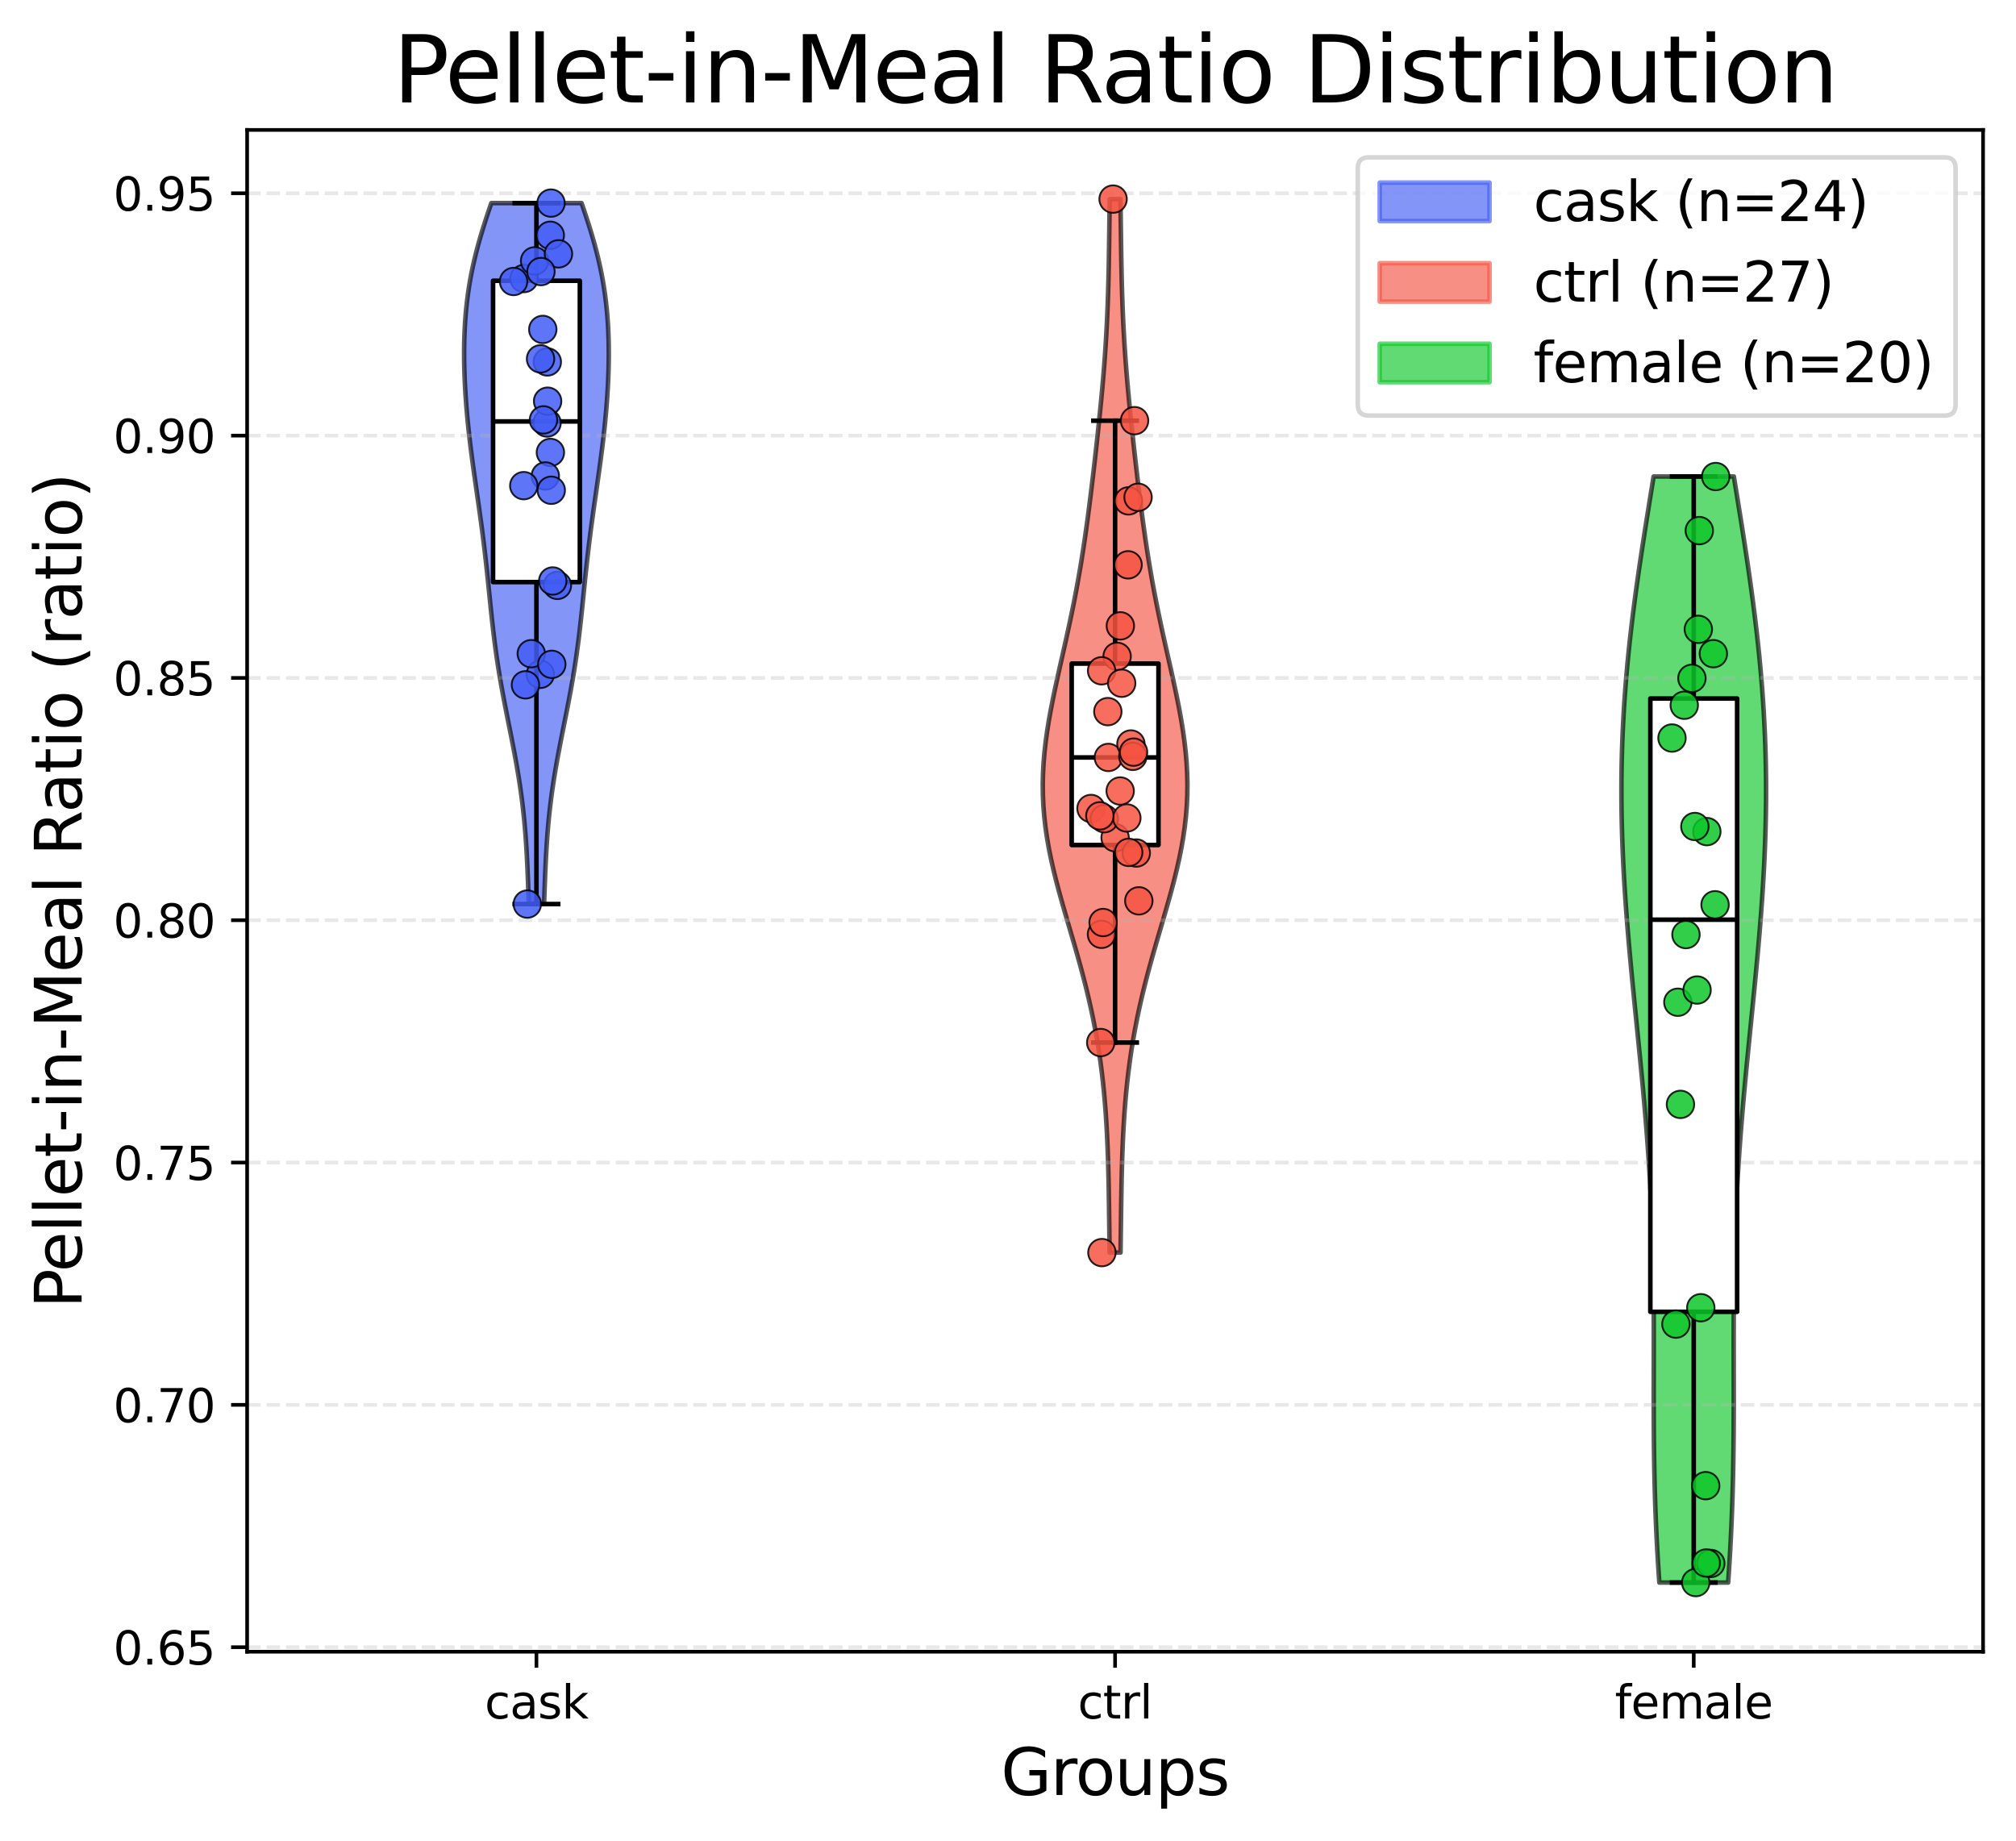 <?xml version="1.0" encoding="utf-8" standalone="no"?>
<!DOCTYPE svg PUBLIC "-//W3C//DTD SVG 1.1//EN"
  "http://www.w3.org/Graphics/SVG/1.1/DTD/svg11.dtd">
<svg xmlns:xlink="http://www.w3.org/1999/xlink" width="440.655pt" height="402.464pt" viewBox="0 0 440.655 402.464" xmlns="http://www.w3.org/2000/svg" version="1.1">
 <defs>
  <style type="text/css">*{stroke-linejoin: round; stroke-linecap: butt}</style>
 </defs>
 <g id="figure_1">
  <g id="patch_1">
   <path d="M 0 402.464 
L 440.655 402.464 
L 440.655 0 
L 0 0 
z
" style="fill: #ffffff"/>
  </g>
  <g id="axes_1">
   <g id="patch_2">
    <path d="M 54.015 361.037 
L 433.455 361.037 
L 433.455 28.397 
L 54.015 28.397 
z
" style="fill: #ffffff"/>
   </g>
   <g id="PolyCollection_1">
    <defs>
     <path id="m3ed9ea8361" d="M 118.926 -204.852 
L 115.584 -204.852 
L 115.531 -206.4 
L 115.477 -207.947 
L 115.421 -209.495 
L 115.36 -211.043 
L 115.295 -212.59 
L 115.222 -214.138 
L 115.141 -215.686 
L 115.05 -217.233 
L 114.948 -218.781 
L 114.833 -220.329 
L 114.704 -221.876 
L 114.56 -223.424 
L 114.399 -224.972 
L 114.223 -226.519 
L 114.029 -228.067 
L 113.818 -229.615 
L 113.591 -231.162 
L 113.348 -232.71 
L 113.091 -234.258 
L 112.819 -235.805 
L 112.536 -237.353 
L 112.243 -238.901 
L 111.943 -240.448 
L 111.637 -241.996 
L 111.327 -243.544 
L 111.017 -245.091 
L 110.709 -246.639 
L 110.405 -248.187 
L 110.107 -249.734 
L 109.817 -251.282 
L 109.537 -252.83 
L 109.269 -254.377 
L 109.012 -255.925 
L 108.769 -257.472 
L 108.539 -259.02 
L 108.321 -260.568 
L 108.116 -262.115 
L 107.922 -263.663 
L 107.739 -265.211 
L 107.565 -266.758 
L 107.397 -268.306 
L 107.235 -269.854 
L 107.077 -271.401 
L 106.92 -272.949 
L 106.763 -274.497 
L 106.603 -276.044 
L 106.441 -277.592 
L 106.273 -279.14 
L 106.099 -280.687 
L 105.919 -282.235 
L 105.732 -283.783 
L 105.538 -285.33 
L 105.337 -286.878 
L 105.129 -288.426 
L 104.916 -289.973 
L 104.699 -291.521 
L 104.478 -293.069 
L 104.255 -294.616 
L 104.032 -296.164 
L 103.811 -297.712 
L 103.592 -299.259 
L 103.378 -300.807 
L 103.169 -302.355 
L 102.968 -303.902 
L 102.775 -305.45 
L 102.592 -306.998 
L 102.42 -308.545 
L 102.259 -310.093 
L 102.11 -311.641 
L 101.975 -313.188 
L 101.854 -314.736 
L 101.746 -316.284 
L 101.654 -317.831 
L 101.578 -319.379 
L 101.518 -320.927 
L 101.475 -322.474 
L 101.45 -324.022 
L 101.445 -325.57 
L 101.46 -327.117 
L 101.497 -328.665 
L 101.557 -330.213 
L 101.641 -331.76 
L 101.752 -333.308 
L 101.889 -334.856 
L 102.054 -336.403 
L 102.25 -337.951 
L 102.475 -339.498 
L 102.731 -341.046 
L 103.019 -342.594 
L 103.337 -344.141 
L 103.687 -345.689 
L 104.066 -347.237 
L 104.473 -348.784 
L 104.907 -350.332 
L 105.366 -351.88 
L 105.847 -353.427 
L 106.347 -354.975 
L 106.862 -356.523 
L 107.391 -358.07 
L 127.119 -358.07 
L 127.119 -358.07 
L 127.648 -356.523 
L 128.163 -354.975 
L 128.663 -353.427 
L 129.144 -351.88 
L 129.603 -350.332 
L 130.037 -348.784 
L 130.444 -347.237 
L 130.823 -345.689 
L 131.173 -344.141 
L 131.491 -342.594 
L 131.779 -341.046 
L 132.035 -339.498 
L 132.26 -337.951 
L 132.456 -336.403 
L 132.621 -334.856 
L 132.758 -333.308 
L 132.869 -331.76 
L 132.953 -330.213 
L 133.013 -328.665 
L 133.05 -327.117 
L 133.065 -325.57 
L 133.06 -324.022 
L 133.035 -322.474 
L 132.992 -320.927 
L 132.932 -319.379 
L 132.856 -317.831 
L 132.764 -316.284 
L 132.656 -314.736 
L 132.535 -313.188 
L 132.4 -311.641 
L 132.251 -310.093 
L 132.09 -308.545 
L 131.918 -306.998 
L 131.735 -305.45 
L 131.542 -303.902 
L 131.341 -302.355 
L 131.132 -300.807 
L 130.918 -299.259 
L 130.699 -297.712 
L 130.478 -296.164 
L 130.255 -294.616 
L 130.032 -293.069 
L 129.811 -291.521 
L 129.594 -289.973 
L 129.381 -288.426 
L 129.173 -286.878 
L 128.972 -285.33 
L 128.778 -283.783 
L 128.591 -282.235 
L 128.411 -280.687 
L 128.237 -279.14 
L 128.069 -277.592 
L 127.907 -276.044 
L 127.747 -274.497 
L 127.59 -272.949 
L 127.433 -271.401 
L 127.275 -269.854 
L 127.113 -268.306 
L 126.945 -266.758 
L 126.771 -265.211 
L 126.588 -263.663 
L 126.394 -262.115 
L 126.189 -260.568 
L 125.971 -259.02 
L 125.741 -257.472 
L 125.498 -255.925 
L 125.241 -254.377 
L 124.973 -252.83 
L 124.693 -251.282 
L 124.403 -249.734 
L 124.105 -248.187 
L 123.801 -246.639 
L 123.493 -245.091 
L 123.183 -243.544 
L 122.873 -241.996 
L 122.567 -240.448 
L 122.267 -238.901 
L 121.974 -237.353 
L 121.691 -235.805 
L 121.419 -234.258 
L 121.162 -232.71 
L 120.919 -231.162 
L 120.692 -229.615 
L 120.481 -228.067 
L 120.287 -226.519 
L 120.111 -224.972 
L 119.95 -223.424 
L 119.806 -221.876 
L 119.677 -220.329 
L 119.562 -218.781 
L 119.46 -217.233 
L 119.369 -215.686 
L 119.288 -214.138 
L 119.215 -212.59 
L 119.15 -211.043 
L 119.089 -209.495 
L 119.033 -207.947 
L 118.979 -206.4 
L 118.926 -204.852 
z
" style="stroke: #000000; stroke-opacity: 0.65"/>
    </defs>
    <g clip-path="url(#p7f4469f9ee)">
     <use xlink:href="#m3ed9ea8361" x="0" y="402.464" style="fill: #425df5; fill-opacity: 0.65; stroke: #000000; stroke-opacity: 0.65"/>
    </g>
   </g>
   <g id="PolyCollection_2">
    <defs>
     <path id="md964427dc8" d="M 244.922 -128.671 
L 242.548 -128.671 
L 242.513 -130.997 
L 242.481 -133.323 
L 242.45 -135.649 
L 242.419 -137.975 
L 242.384 -140.301 
L 242.345 -142.627 
L 242.298 -144.953 
L 242.241 -147.279 
L 242.171 -149.605 
L 242.085 -151.931 
L 241.98 -154.257 
L 241.854 -156.583 
L 241.704 -158.909 
L 241.527 -161.235 
L 241.321 -163.561 
L 241.085 -165.887 
L 240.815 -168.213 
L 240.51 -170.539 
L 240.169 -172.865 
L 239.79 -175.191 
L 239.373 -177.517 
L 238.918 -179.843 
L 238.424 -182.169 
L 237.894 -184.495 
L 237.329 -186.821 
L 236.731 -189.147 
L 236.106 -191.473 
L 235.456 -193.799 
L 234.788 -196.125 
L 234.109 -198.451 
L 233.426 -200.777 
L 232.747 -203.104 
L 232.08 -205.43 
L 231.435 -207.756 
L 230.821 -210.082 
L 230.247 -212.408 
L 229.721 -214.734 
L 229.251 -217.06 
L 228.845 -219.386 
L 228.508 -221.712 
L 228.245 -224.038 
L 228.059 -226.364 
L 227.952 -228.69 
L 227.925 -231.016 
L 227.976 -233.342 
L 228.101 -235.668 
L 228.298 -237.994 
L 228.561 -240.32 
L 228.883 -242.646 
L 229.258 -244.972 
L 229.677 -247.298 
L 230.133 -249.624 
L 230.618 -251.95 
L 231.124 -254.276 
L 231.643 -256.602 
L 232.168 -258.928 
L 232.692 -261.254 
L 233.211 -263.58 
L 233.718 -265.906 
L 234.21 -268.232 
L 234.684 -270.558 
L 235.138 -272.884 
L 235.57 -275.21 
L 235.981 -277.536 
L 236.37 -279.862 
L 236.739 -282.189 
L 237.09 -284.515 
L 237.423 -286.841 
L 237.742 -289.167 
L 238.047 -291.493 
L 238.342 -293.819 
L 238.628 -296.145 
L 238.906 -298.471 
L 239.178 -300.797 
L 239.443 -303.123 
L 239.703 -305.449 
L 239.956 -307.775 
L 240.203 -310.101 
L 240.441 -312.427 
L 240.671 -314.753 
L 240.889 -317.079 
L 241.096 -319.405 
L 241.288 -321.731 
L 241.466 -324.057 
L 241.628 -326.383 
L 241.773 -328.709 
L 241.902 -331.035 
L 242.014 -333.361 
L 242.11 -335.687 
L 242.191 -338.013 
L 242.259 -340.339 
L 242.315 -342.665 
L 242.362 -344.991 
L 242.402 -347.317 
L 242.436 -349.643 
L 242.467 -351.969 
L 242.498 -354.295 
L 242.529 -356.621 
L 242.562 -358.947 
L 244.908 -358.947 
L 244.908 -358.947 
L 244.941 -356.621 
L 244.972 -354.295 
L 245.003 -351.969 
L 245.034 -349.643 
L 245.068 -347.317 
L 245.108 -344.991 
L 245.155 -342.665 
L 245.211 -340.339 
L 245.279 -338.013 
L 245.36 -335.687 
L 245.456 -333.361 
L 245.568 -331.035 
L 245.697 -328.709 
L 245.842 -326.383 
L 246.004 -324.057 
L 246.182 -321.731 
L 246.374 -319.405 
L 246.581 -317.079 
L 246.799 -314.753 
L 247.029 -312.427 
L 247.267 -310.101 
L 247.514 -307.775 
L 247.767 -305.449 
L 248.027 -303.123 
L 248.292 -300.797 
L 248.564 -298.471 
L 248.842 -296.145 
L 249.128 -293.819 
L 249.423 -291.493 
L 249.728 -289.167 
L 250.047 -286.841 
L 250.38 -284.515 
L 250.731 -282.189 
L 251.1 -279.862 
L 251.489 -277.536 
L 251.9 -275.21 
L 252.332 -272.884 
L 252.786 -270.558 
L 253.26 -268.232 
L 253.752 -265.906 
L 254.259 -263.58 
L 254.778 -261.254 
L 255.302 -258.928 
L 255.827 -256.602 
L 256.346 -254.276 
L 256.852 -251.95 
L 257.337 -249.624 
L 257.793 -247.298 
L 258.212 -244.972 
L 258.587 -242.646 
L 258.909 -240.32 
L 259.172 -237.994 
L 259.369 -235.668 
L 259.494 -233.342 
L 259.545 -231.016 
L 259.518 -228.69 
L 259.411 -226.364 
L 259.225 -224.038 
L 258.962 -221.712 
L 258.625 -219.386 
L 258.219 -217.06 
L 257.749 -214.734 
L 257.223 -212.408 
L 256.649 -210.082 
L 256.035 -207.756 
L 255.39 -205.43 
L 254.723 -203.104 
L 254.044 -200.777 
L 253.361 -198.451 
L 252.682 -196.125 
L 252.014 -193.799 
L 251.364 -191.473 
L 250.739 -189.147 
L 250.141 -186.821 
L 249.576 -184.495 
L 249.046 -182.169 
L 248.552 -179.843 
L 248.097 -177.517 
L 247.68 -175.191 
L 247.301 -172.865 
L 246.96 -170.539 
L 246.655 -168.213 
L 246.385 -165.887 
L 246.149 -163.561 
L 245.943 -161.235 
L 245.766 -158.909 
L 245.616 -156.583 
L 245.49 -154.257 
L 245.385 -151.931 
L 245.299 -149.605 
L 245.229 -147.279 
L 245.172 -144.953 
L 245.125 -142.627 
L 245.086 -140.301 
L 245.051 -137.975 
L 245.02 -135.649 
L 244.989 -133.323 
L 244.957 -130.997 
L 244.922 -128.671 
z
" style="stroke: #000000; stroke-opacity: 0.65"/>
    </defs>
    <g clip-path="url(#p7f4469f9ee)">
     <use xlink:href="#md964427dc8" x="0" y="402.464" style="fill: #f55442; fill-opacity: 0.65; stroke: #000000; stroke-opacity: 0.65"/>
    </g>
   </g>
   <g id="PolyCollection_3">
    <defs>
     <path id="m881edd3d4f" d="M 377.734 -56.547 
L 362.696 -56.547 
L 362.529 -58.99 
L 362.375 -61.432 
L 362.233 -63.874 
L 362.105 -66.316 
L 361.99 -68.758 
L 361.887 -71.2 
L 361.798 -73.642 
L 361.721 -76.084 
L 361.656 -78.526 
L 361.602 -80.968 
L 361.559 -83.41 
L 361.526 -85.852 
L 361.501 -88.294 
L 361.485 -90.736 
L 361.475 -93.178 
L 361.47 -95.62 
L 361.469 -98.062 
L 361.472 -100.504 
L 361.475 -102.946 
L 361.479 -105.388 
L 361.482 -107.83 
L 361.483 -110.272 
L 361.48 -112.714 
L 361.471 -115.156 
L 361.457 -117.598 
L 361.436 -120.04 
L 361.406 -122.482 
L 361.367 -124.924 
L 361.317 -127.366 
L 361.257 -129.808 
L 361.186 -132.25 
L 361.103 -134.692 
L 361.007 -137.134 
L 360.899 -139.576 
L 360.778 -142.018 
L 360.645 -144.46 
L 360.498 -146.902 
L 360.34 -149.344 
L 360.17 -151.786 
L 359.988 -154.228 
L 359.796 -156.67 
L 359.593 -159.112 
L 359.382 -161.554 
L 359.162 -163.996 
L 358.935 -166.438 
L 358.702 -168.88 
L 358.463 -171.322 
L 358.221 -173.764 
L 357.976 -176.206 
L 357.73 -178.648 
L 357.484 -181.09 
L 357.239 -183.533 
L 356.997 -185.975 
L 356.758 -188.417 
L 356.525 -190.859 
L 356.298 -193.301 
L 356.079 -195.743 
L 355.868 -198.185 
L 355.668 -200.627 
L 355.479 -203.069 
L 355.302 -205.511 
L 355.139 -207.953 
L 354.989 -210.395 
L 354.855 -212.837 
L 354.737 -215.279 
L 354.636 -217.721 
L 354.552 -220.163 
L 354.487 -222.605 
L 354.44 -225.047 
L 354.413 -227.489 
L 354.405 -229.931 
L 354.418 -232.373 
L 354.45 -234.815 
L 354.504 -237.257 
L 354.578 -239.699 
L 354.674 -242.141 
L 354.79 -244.583 
L 354.926 -247.025 
L 355.083 -249.467 
L 355.261 -251.909 
L 355.458 -254.351 
L 355.674 -256.793 
L 355.909 -259.235 
L 356.162 -261.677 
L 356.433 -264.119 
L 356.72 -266.561 
L 357.022 -269.003 
L 357.339 -271.445 
L 357.67 -273.887 
L 358.013 -276.329 
L 358.367 -278.771 
L 358.731 -281.213 
L 359.103 -283.655 
L 359.483 -286.097 
L 359.869 -288.539 
L 360.26 -290.981 
L 360.654 -293.423 
L 361.05 -295.865 
L 361.446 -298.307 
L 378.984 -298.307 
L 378.984 -298.307 
L 379.38 -295.865 
L 379.776 -293.423 
L 380.17 -290.981 
L 380.561 -288.539 
L 380.947 -286.097 
L 381.327 -283.655 
L 381.699 -281.213 
L 382.063 -278.771 
L 382.417 -276.329 
L 382.76 -273.887 
L 383.091 -271.445 
L 383.408 -269.003 
L 383.71 -266.561 
L 383.997 -264.119 
L 384.268 -261.677 
L 384.521 -259.235 
L 384.756 -256.793 
L 384.972 -254.351 
L 385.169 -251.909 
L 385.347 -249.467 
L 385.504 -247.025 
L 385.64 -244.583 
L 385.756 -242.141 
L 385.852 -239.699 
L 385.926 -237.257 
L 385.98 -234.815 
L 386.012 -232.373 
L 386.025 -229.931 
L 386.017 -227.489 
L 385.99 -225.047 
L 385.943 -222.605 
L 385.878 -220.163 
L 385.794 -217.721 
L 385.693 -215.279 
L 385.575 -212.837 
L 385.441 -210.395 
L 385.291 -207.953 
L 385.128 -205.511 
L 384.951 -203.069 
L 384.762 -200.627 
L 384.562 -198.185 
L 384.351 -195.743 
L 384.132 -193.301 
L 383.905 -190.859 
L 383.672 -188.417 
L 383.433 -185.975 
L 383.191 -183.533 
L 382.946 -181.09 
L 382.7 -178.648 
L 382.454 -176.206 
L 382.209 -173.764 
L 381.967 -171.322 
L 381.728 -168.88 
L 381.495 -166.438 
L 381.268 -163.996 
L 381.048 -161.554 
L 380.837 -159.112 
L 380.634 -156.67 
L 380.442 -154.228 
L 380.26 -151.786 
L 380.09 -149.344 
L 379.932 -146.902 
L 379.785 -144.46 
L 379.652 -142.018 
L 379.531 -139.576 
L 379.423 -137.134 
L 379.327 -134.692 
L 379.244 -132.25 
L 379.173 -129.808 
L 379.113 -127.366 
L 379.063 -124.924 
L 379.024 -122.482 
L 378.994 -120.04 
L 378.973 -117.598 
L 378.959 -115.156 
L 378.95 -112.714 
L 378.947 -110.272 
L 378.948 -107.83 
L 378.951 -105.388 
L 378.955 -102.946 
L 378.958 -100.504 
L 378.961 -98.062 
L 378.96 -95.62 
L 378.955 -93.178 
L 378.945 -90.736 
L 378.929 -88.294 
L 378.904 -85.852 
L 378.871 -83.41 
L 378.828 -80.968 
L 378.774 -78.526 
L 378.709 -76.084 
L 378.632 -73.642 
L 378.543 -71.2 
L 378.44 -68.758 
L 378.325 -66.316 
L 378.197 -63.874 
L 378.055 -61.432 
L 377.901 -58.99 
L 377.734 -56.547 
z
" style="stroke: #000000; stroke-opacity: 0.65"/>
    </defs>
    <g clip-path="url(#p7f4469f9ee)">
     <use xlink:href="#m881edd3d4f" x="0" y="402.464" style="fill: #0ec72a; fill-opacity: 0.65; stroke: #000000; stroke-opacity: 0.65"/>
    </g>
   </g>
   <g id="matplotlib.axis_1">
    <g id="xtick_1">
     <g id="line2d_1">
      <defs>
       <path id="m9c70c744c8" d="M 0 0 
L 0 3.5 
" style="stroke: #000000; stroke-width: 0.8"/>
      </defs>
      <g>
       <use xlink:href="#m9c70c744c8" x="117.255" y="361.037" style="stroke: #000000; stroke-width: 0.8"/>
      </g>
     </g>
     <g id="text_1">
      <!-- cask -->
      <g transform="translate(105.942 375.635) scale(0.1 -0.1)">
       <defs>
        <path id="DejaVuSans-63" d="M 3122 3366 
L 3122 2828 
Q 2878 2963 2633 3030 
Q 2388 3097 2138 3097 
Q 1578 3097 1268 2742 
Q 959 2388 959 1747 
Q 959 1106 1268 751 
Q 1578 397 2138 397 
Q 2388 397 2633 464 
Q 2878 531 3122 666 
L 3122 134 
Q 2881 22 2623 -34 
Q 2366 -91 2075 -91 
Q 1284 -91 818 406 
Q 353 903 353 1747 
Q 353 2603 823 3093 
Q 1294 3584 2113 3584 
Q 2378 3584 2631 3529 
Q 2884 3475 3122 3366 
z
" transform="scale(0.016)"/>
        <path id="DejaVuSans-61" d="M 2194 1759 
Q 1497 1759 1228 1600 
Q 959 1441 959 1056 
Q 959 750 1161 570 
Q 1363 391 1709 391 
Q 2188 391 2477 730 
Q 2766 1069 2766 1631 
L 2766 1759 
L 2194 1759 
z
M 3341 1997 
L 3341 0 
L 2766 0 
L 2766 531 
Q 2569 213 2275 61 
Q 1981 -91 1556 -91 
Q 1019 -91 701 211 
Q 384 513 384 1019 
Q 384 1609 779 1909 
Q 1175 2209 1959 2209 
L 2766 2209 
L 2766 2266 
Q 2766 2663 2505 2880 
Q 2244 3097 1772 3097 
Q 1472 3097 1187 3025 
Q 903 2953 641 2809 
L 641 3341 
Q 956 3463 1253 3523 
Q 1550 3584 1831 3584 
Q 2591 3584 2966 3190 
Q 3341 2797 3341 1997 
z
" transform="scale(0.016)"/>
        <path id="DejaVuSans-73" d="M 2834 3397 
L 2834 2853 
Q 2591 2978 2328 3040 
Q 2066 3103 1784 3103 
Q 1356 3103 1142 2972 
Q 928 2841 928 2578 
Q 928 2378 1081 2264 
Q 1234 2150 1697 2047 
L 1894 2003 
Q 2506 1872 2764 1633 
Q 3022 1394 3022 966 
Q 3022 478 2636 193 
Q 2250 -91 1575 -91 
Q 1294 -91 989 -36 
Q 684 19 347 128 
L 347 722 
Q 666 556 975 473 
Q 1284 391 1588 391 
Q 1994 391 2212 530 
Q 2431 669 2431 922 
Q 2431 1156 2273 1281 
Q 2116 1406 1581 1522 
L 1381 1569 
Q 847 1681 609 1914 
Q 372 2147 372 2553 
Q 372 3047 722 3315 
Q 1072 3584 1716 3584 
Q 2034 3584 2315 3537 
Q 2597 3491 2834 3397 
z
" transform="scale(0.016)"/>
        <path id="DejaVuSans-6b" d="M 581 4863 
L 1159 4863 
L 1159 1991 
L 2875 3500 
L 3609 3500 
L 1753 1863 
L 3688 0 
L 2938 0 
L 1159 1709 
L 1159 0 
L 581 0 
L 581 4863 
z
" transform="scale(0.016)"/>
       </defs>
       <use xlink:href="#DejaVuSans-63"/>
       <use xlink:href="#DejaVuSans-61" x="54.98"/>
       <use xlink:href="#DejaVuSans-73" x="116.26"/>
       <use xlink:href="#DejaVuSans-6b" x="168.359"/>
      </g>
     </g>
    </g>
    <g id="xtick_2">
     <g id="line2d_2">
      <g>
       <use xlink:href="#m9c70c744c8" x="243.735" y="361.037" style="stroke: #000000; stroke-width: 0.8"/>
      </g>
     </g>
     <g id="text_2">
      <!-- ctrl -->
      <g transform="translate(235.581 375.635) scale(0.1 -0.1)">
       <defs>
        <path id="DejaVuSans-74" d="M 1172 4494 
L 1172 3500 
L 2356 3500 
L 2356 3053 
L 1172 3053 
L 1172 1153 
Q 1172 725 1289 603 
Q 1406 481 1766 481 
L 2356 481 
L 2356 0 
L 1766 0 
Q 1100 0 847 248 
Q 594 497 594 1153 
L 594 3053 
L 172 3053 
L 172 3500 
L 594 3500 
L 594 4494 
L 1172 4494 
z
" transform="scale(0.016)"/>
        <path id="DejaVuSans-72" d="M 2631 2963 
Q 2534 3019 2420 3045 
Q 2306 3072 2169 3072 
Q 1681 3072 1420 2755 
Q 1159 2438 1159 1844 
L 1159 0 
L 581 0 
L 581 3500 
L 1159 3500 
L 1159 2956 
Q 1341 3275 1631 3429 
Q 1922 3584 2338 3584 
Q 2397 3584 2469 3576 
Q 2541 3569 2628 3553 
L 2631 2963 
z
" transform="scale(0.016)"/>
        <path id="DejaVuSans-6c" d="M 603 4863 
L 1178 4863 
L 1178 0 
L 603 0 
L 603 4863 
z
" transform="scale(0.016)"/>
       </defs>
       <use xlink:href="#DejaVuSans-63"/>
       <use xlink:href="#DejaVuSans-74" x="54.98"/>
       <use xlink:href="#DejaVuSans-72" x="94.189"/>
       <use xlink:href="#DejaVuSans-6c" x="135.303"/>
      </g>
     </g>
    </g>
    <g id="xtick_3">
     <g id="line2d_3">
      <g>
       <use xlink:href="#m9c70c744c8" x="370.215" y="361.037" style="stroke: #000000; stroke-width: 0.8"/>
      </g>
     </g>
     <g id="text_3">
      <!-- female -->
      <g transform="translate(352.978 375.635) scale(0.1 -0.1)">
       <defs>
        <path id="DejaVuSans-66" d="M 2375 4863 
L 2375 4384 
L 1825 4384 
Q 1516 4384 1395 4259 
Q 1275 4134 1275 3809 
L 1275 3500 
L 2222 3500 
L 2222 3053 
L 1275 3053 
L 1275 0 
L 697 0 
L 697 3053 
L 147 3053 
L 147 3500 
L 697 3500 
L 697 3744 
Q 697 4328 969 4595 
Q 1241 4863 1831 4863 
L 2375 4863 
z
" transform="scale(0.016)"/>
        <path id="DejaVuSans-65" d="M 3597 1894 
L 3597 1613 
L 953 1613 
Q 991 1019 1311 708 
Q 1631 397 2203 397 
Q 2534 397 2845 478 
Q 3156 559 3463 722 
L 3463 178 
Q 3153 47 2828 -22 
Q 2503 -91 2169 -91 
Q 1331 -91 842 396 
Q 353 884 353 1716 
Q 353 2575 817 3079 
Q 1281 3584 2069 3584 
Q 2775 3584 3186 3129 
Q 3597 2675 3597 1894 
z
M 3022 2063 
Q 3016 2534 2758 2815 
Q 2500 3097 2075 3097 
Q 1594 3097 1305 2825 
Q 1016 2553 972 2059 
L 3022 2063 
z
" transform="scale(0.016)"/>
        <path id="DejaVuSans-6d" d="M 3328 2828 
Q 3544 3216 3844 3400 
Q 4144 3584 4550 3584 
Q 5097 3584 5394 3201 
Q 5691 2819 5691 2113 
L 5691 0 
L 5113 0 
L 5113 2094 
Q 5113 2597 4934 2840 
Q 4756 3084 4391 3084 
Q 3944 3084 3684 2787 
Q 3425 2491 3425 1978 
L 3425 0 
L 2847 0 
L 2847 2094 
Q 2847 2600 2669 2842 
Q 2491 3084 2119 3084 
Q 1678 3084 1418 2786 
Q 1159 2488 1159 1978 
L 1159 0 
L 581 0 
L 581 3500 
L 1159 3500 
L 1159 2956 
Q 1356 3278 1631 3431 
Q 1906 3584 2284 3584 
Q 2666 3584 2933 3390 
Q 3200 3197 3328 2828 
z
" transform="scale(0.016)"/>
       </defs>
       <use xlink:href="#DejaVuSans-66"/>
       <use xlink:href="#DejaVuSans-65" x="35.205"/>
       <use xlink:href="#DejaVuSans-6d" x="96.729"/>
       <use xlink:href="#DejaVuSans-61" x="194.141"/>
       <use xlink:href="#DejaVuSans-6c" x="255.42"/>
       <use xlink:href="#DejaVuSans-65" x="283.203"/>
      </g>
     </g>
    </g>
    <g id="text_4">
     <!-- Groups -->
     <g transform="translate(218.781 392.353) scale(0.14 -0.14)">
      <defs>
       <path id="DejaVuSans-47" d="M 3809 666 
L 3809 1919 
L 2778 1919 
L 2778 2438 
L 4434 2438 
L 4434 434 
Q 4069 175 3628 42 
Q 3188 -91 2688 -91 
Q 1594 -91 976 548 
Q 359 1188 359 2328 
Q 359 3472 976 4111 
Q 1594 4750 2688 4750 
Q 3144 4750 3555 4637 
Q 3966 4525 4313 4306 
L 4313 3634 
Q 3963 3931 3569 4081 
Q 3175 4231 2741 4231 
Q 1884 4231 1454 3753 
Q 1025 3275 1025 2328 
Q 1025 1384 1454 906 
Q 1884 428 2741 428 
Q 3075 428 3337 486 
Q 3600 544 3809 666 
z
" transform="scale(0.016)"/>
       <path id="DejaVuSans-6f" d="M 1959 3097 
Q 1497 3097 1228 2736 
Q 959 2375 959 1747 
Q 959 1119 1226 758 
Q 1494 397 1959 397 
Q 2419 397 2687 759 
Q 2956 1122 2956 1747 
Q 2956 2369 2687 2733 
Q 2419 3097 1959 3097 
z
M 1959 3584 
Q 2709 3584 3137 3096 
Q 3566 2609 3566 1747 
Q 3566 888 3137 398 
Q 2709 -91 1959 -91 
Q 1206 -91 779 398 
Q 353 888 353 1747 
Q 353 2609 779 3096 
Q 1206 3584 1959 3584 
z
" transform="scale(0.016)"/>
       <path id="DejaVuSans-75" d="M 544 1381 
L 544 3500 
L 1119 3500 
L 1119 1403 
Q 1119 906 1312 657 
Q 1506 409 1894 409 
Q 2359 409 2629 706 
Q 2900 1003 2900 1516 
L 2900 3500 
L 3475 3500 
L 3475 0 
L 2900 0 
L 2900 538 
Q 2691 219 2414 64 
Q 2138 -91 1772 -91 
Q 1169 -91 856 284 
Q 544 659 544 1381 
z
M 1991 3584 
L 1991 3584 
z
" transform="scale(0.016)"/>
       <path id="DejaVuSans-70" d="M 1159 525 
L 1159 -1331 
L 581 -1331 
L 581 3500 
L 1159 3500 
L 1159 2969 
Q 1341 3281 1617 3432 
Q 1894 3584 2278 3584 
Q 2916 3584 3314 3078 
Q 3713 2572 3713 1747 
Q 3713 922 3314 415 
Q 2916 -91 2278 -91 
Q 1894 -91 1617 61 
Q 1341 213 1159 525 
z
M 3116 1747 
Q 3116 2381 2855 2742 
Q 2594 3103 2138 3103 
Q 1681 3103 1420 2742 
Q 1159 2381 1159 1747 
Q 1159 1113 1420 752 
Q 1681 391 2138 391 
Q 2594 391 2855 752 
Q 3116 1113 3116 1747 
z
" transform="scale(0.016)"/>
      </defs>
      <use xlink:href="#DejaVuSans-47"/>
      <use xlink:href="#DejaVuSans-72" x="77.49"/>
      <use xlink:href="#DejaVuSans-6f" x="116.354"/>
      <use xlink:href="#DejaVuSans-75" x="177.535"/>
      <use xlink:href="#DejaVuSans-70" x="240.914"/>
      <use xlink:href="#DejaVuSans-73" x="304.391"/>
     </g>
    </g>
   </g>
   <g id="matplotlib.axis_2">
    <g id="ytick_1">
     <g id="line2d_4">
      <path d="M 54.015 360.041 
L 433.455 360.041 
" clip-path="url(#p7f4469f9ee)" style="fill: none; stroke-dasharray: 2.96,1.28; stroke-dashoffset: 0; stroke: #b0b0b0; stroke-opacity: 0.3; stroke-width: 0.8"/>
     </g>
     <g id="line2d_5">
      <defs>
       <path id="m927bf68975" d="M 0 0 
L -3.5 0 
" style="stroke: #000000; stroke-width: 0.8"/>
      </defs>
      <g>
       <use xlink:href="#m927bf68975" x="54.015" y="360.041" style="stroke: #000000; stroke-width: 0.8"/>
      </g>
     </g>
     <g id="text_5">
      <!-- 0.65 -->
      <g transform="translate(24.749 363.84) scale(0.1 -0.1)">
       <defs>
        <path id="DejaVuSans-30" d="M 2034 4250 
Q 1547 4250 1301 3770 
Q 1056 3291 1056 2328 
Q 1056 1369 1301 889 
Q 1547 409 2034 409 
Q 2525 409 2770 889 
Q 3016 1369 3016 2328 
Q 3016 3291 2770 3770 
Q 2525 4250 2034 4250 
z
M 2034 4750 
Q 2819 4750 3233 4129 
Q 3647 3509 3647 2328 
Q 3647 1150 3233 529 
Q 2819 -91 2034 -91 
Q 1250 -91 836 529 
Q 422 1150 422 2328 
Q 422 3509 836 4129 
Q 1250 4750 2034 4750 
z
" transform="scale(0.016)"/>
        <path id="DejaVuSans-2e" d="M 684 794 
L 1344 794 
L 1344 0 
L 684 0 
L 684 794 
z
" transform="scale(0.016)"/>
        <path id="DejaVuSans-36" d="M 2113 2584 
Q 1688 2584 1439 2293 
Q 1191 2003 1191 1497 
Q 1191 994 1439 701 
Q 1688 409 2113 409 
Q 2538 409 2786 701 
Q 3034 994 3034 1497 
Q 3034 2003 2786 2293 
Q 2538 2584 2113 2584 
z
M 3366 4563 
L 3366 3988 
Q 3128 4100 2886 4159 
Q 2644 4219 2406 4219 
Q 1781 4219 1451 3797 
Q 1122 3375 1075 2522 
Q 1259 2794 1537 2939 
Q 1816 3084 2150 3084 
Q 2853 3084 3261 2657 
Q 3669 2231 3669 1497 
Q 3669 778 3244 343 
Q 2819 -91 2113 -91 
Q 1303 -91 875 529 
Q 447 1150 447 2328 
Q 447 3434 972 4092 
Q 1497 4750 2381 4750 
Q 2619 4750 2861 4703 
Q 3103 4656 3366 4563 
z
" transform="scale(0.016)"/>
        <path id="DejaVuSans-35" d="M 691 4666 
L 3169 4666 
L 3169 4134 
L 1269 4134 
L 1269 2991 
Q 1406 3038 1543 3061 
Q 1681 3084 1819 3084 
Q 2600 3084 3056 2656 
Q 3513 2228 3513 1497 
Q 3513 744 3044 326 
Q 2575 -91 1722 -91 
Q 1428 -91 1123 -41 
Q 819 9 494 109 
L 494 744 
Q 775 591 1075 516 
Q 1375 441 1709 441 
Q 2250 441 2565 725 
Q 2881 1009 2881 1497 
Q 2881 1984 2565 2268 
Q 2250 2553 1709 2553 
Q 1456 2553 1204 2497 
Q 953 2441 691 2322 
L 691 4666 
z
" transform="scale(0.016)"/>
       </defs>
       <use xlink:href="#DejaVuSans-30"/>
       <use xlink:href="#DejaVuSans-2e" x="63.623"/>
       <use xlink:href="#DejaVuSans-36" x="95.41"/>
       <use xlink:href="#DejaVuSans-35" x="159.033"/>
      </g>
     </g>
    </g>
    <g id="ytick_2">
     <g id="line2d_6">
      <path d="M 54.015 307.075 
L 433.455 307.075 
" clip-path="url(#p7f4469f9ee)" style="fill: none; stroke-dasharray: 2.96,1.28; stroke-dashoffset: 0; stroke: #b0b0b0; stroke-opacity: 0.3; stroke-width: 0.8"/>
     </g>
     <g id="line2d_7">
      <g>
       <use xlink:href="#m927bf68975" x="54.015" y="307.075" style="stroke: #000000; stroke-width: 0.8"/>
      </g>
     </g>
     <g id="text_6">
      <!-- 0.70 -->
      <g transform="translate(24.749 310.874) scale(0.1 -0.1)">
       <defs>
        <path id="DejaVuSans-37" d="M 525 4666 
L 3525 4666 
L 3525 4397 
L 1831 0 
L 1172 0 
L 2766 4134 
L 525 4134 
L 525 4666 
z
" transform="scale(0.016)"/>
       </defs>
       <use xlink:href="#DejaVuSans-30"/>
       <use xlink:href="#DejaVuSans-2e" x="63.623"/>
       <use xlink:href="#DejaVuSans-37" x="95.41"/>
       <use xlink:href="#DejaVuSans-30" x="159.033"/>
      </g>
     </g>
    </g>
    <g id="ytick_3">
     <g id="line2d_8">
      <path d="M 54.015 254.109 
L 433.455 254.109 
" clip-path="url(#p7f4469f9ee)" style="fill: none; stroke-dasharray: 2.96,1.28; stroke-dashoffset: 0; stroke: #b0b0b0; stroke-opacity: 0.3; stroke-width: 0.8"/>
     </g>
     <g id="line2d_9">
      <g>
       <use xlink:href="#m927bf68975" x="54.015" y="254.109" style="stroke: #000000; stroke-width: 0.8"/>
      </g>
     </g>
     <g id="text_7">
      <!-- 0.75 -->
      <g transform="translate(24.749 257.909) scale(0.1 -0.1)">
       <use xlink:href="#DejaVuSans-30"/>
       <use xlink:href="#DejaVuSans-2e" x="63.623"/>
       <use xlink:href="#DejaVuSans-37" x="95.41"/>
       <use xlink:href="#DejaVuSans-35" x="159.033"/>
      </g>
     </g>
    </g>
    <g id="ytick_4">
     <g id="line2d_10">
      <path d="M 54.015 201.143 
L 433.455 201.143 
" clip-path="url(#p7f4469f9ee)" style="fill: none; stroke-dasharray: 2.96,1.28; stroke-dashoffset: 0; stroke: #b0b0b0; stroke-opacity: 0.3; stroke-width: 0.8"/>
     </g>
     <g id="line2d_11">
      <g>
       <use xlink:href="#m927bf68975" x="54.015" y="201.143" style="stroke: #000000; stroke-width: 0.8"/>
      </g>
     </g>
     <g id="text_8">
      <!-- 0.80 -->
      <g transform="translate(24.749 204.943) scale(0.1 -0.1)">
       <defs>
        <path id="DejaVuSans-38" d="M 2034 2216 
Q 1584 2216 1326 1975 
Q 1069 1734 1069 1313 
Q 1069 891 1326 650 
Q 1584 409 2034 409 
Q 2484 409 2743 651 
Q 3003 894 3003 1313 
Q 3003 1734 2745 1975 
Q 2488 2216 2034 2216 
z
M 1403 2484 
Q 997 2584 770 2862 
Q 544 3141 544 3541 
Q 544 4100 942 4425 
Q 1341 4750 2034 4750 
Q 2731 4750 3128 4425 
Q 3525 4100 3525 3541 
Q 3525 3141 3298 2862 
Q 3072 2584 2669 2484 
Q 3125 2378 3379 2068 
Q 3634 1759 3634 1313 
Q 3634 634 3220 271 
Q 2806 -91 2034 -91 
Q 1263 -91 848 271 
Q 434 634 434 1313 
Q 434 1759 690 2068 
Q 947 2378 1403 2484 
z
M 1172 3481 
Q 1172 3119 1398 2916 
Q 1625 2713 2034 2713 
Q 2441 2713 2670 2916 
Q 2900 3119 2900 3481 
Q 2900 3844 2670 4047 
Q 2441 4250 2034 4250 
Q 1625 4250 1398 4047 
Q 1172 3844 1172 3481 
z
" transform="scale(0.016)"/>
       </defs>
       <use xlink:href="#DejaVuSans-30"/>
       <use xlink:href="#DejaVuSans-2e" x="63.623"/>
       <use xlink:href="#DejaVuSans-38" x="95.41"/>
       <use xlink:href="#DejaVuSans-30" x="159.033"/>
      </g>
     </g>
    </g>
    <g id="ytick_5">
     <g id="line2d_12">
      <path d="M 54.015 148.178 
L 433.455 148.178 
" clip-path="url(#p7f4469f9ee)" style="fill: none; stroke-dasharray: 2.96,1.28; stroke-dashoffset: 0; stroke: #b0b0b0; stroke-opacity: 0.3; stroke-width: 0.8"/>
     </g>
     <g id="line2d_13">
      <g>
       <use xlink:href="#m927bf68975" x="54.015" y="148.178" style="stroke: #000000; stroke-width: 0.8"/>
      </g>
     </g>
     <g id="text_9">
      <!-- 0.85 -->
      <g transform="translate(24.749 151.977) scale(0.1 -0.1)">
       <use xlink:href="#DejaVuSans-30"/>
       <use xlink:href="#DejaVuSans-2e" x="63.623"/>
       <use xlink:href="#DejaVuSans-38" x="95.41"/>
       <use xlink:href="#DejaVuSans-35" x="159.033"/>
      </g>
     </g>
    </g>
    <g id="ytick_6">
     <g id="line2d_14">
      <path d="M 54.015 95.212 
L 433.455 95.212 
" clip-path="url(#p7f4469f9ee)" style="fill: none; stroke-dasharray: 2.96,1.28; stroke-dashoffset: 0; stroke: #b0b0b0; stroke-opacity: 0.3; stroke-width: 0.8"/>
     </g>
     <g id="line2d_15">
      <g>
       <use xlink:href="#m927bf68975" x="54.015" y="95.212" style="stroke: #000000; stroke-width: 0.8"/>
      </g>
     </g>
     <g id="text_10">
      <!-- 0.90 -->
      <g transform="translate(24.749 99.011) scale(0.1 -0.1)">
       <defs>
        <path id="DejaVuSans-39" d="M 703 97 
L 703 672 
Q 941 559 1184 500 
Q 1428 441 1663 441 
Q 2288 441 2617 861 
Q 2947 1281 2994 2138 
Q 2813 1869 2534 1725 
Q 2256 1581 1919 1581 
Q 1219 1581 811 2004 
Q 403 2428 403 3163 
Q 403 3881 828 4315 
Q 1253 4750 1959 4750 
Q 2769 4750 3195 4129 
Q 3622 3509 3622 2328 
Q 3622 1225 3098 567 
Q 2575 -91 1691 -91 
Q 1453 -91 1209 -44 
Q 966 3 703 97 
z
M 1959 2075 
Q 2384 2075 2632 2365 
Q 2881 2656 2881 3163 
Q 2881 3666 2632 3958 
Q 2384 4250 1959 4250 
Q 1534 4250 1286 3958 
Q 1038 3666 1038 3163 
Q 1038 2656 1286 2365 
Q 1534 2075 1959 2075 
z
" transform="scale(0.016)"/>
       </defs>
       <use xlink:href="#DejaVuSans-30"/>
       <use xlink:href="#DejaVuSans-2e" x="63.623"/>
       <use xlink:href="#DejaVuSans-39" x="95.41"/>
       <use xlink:href="#DejaVuSans-30" x="159.033"/>
      </g>
     </g>
    </g>
    <g id="ytick_7">
     <g id="line2d_16">
      <path d="M 54.015 42.246 
L 433.455 42.246 
" clip-path="url(#p7f4469f9ee)" style="fill: none; stroke-dasharray: 2.96,1.28; stroke-dashoffset: 0; stroke: #b0b0b0; stroke-opacity: 0.3; stroke-width: 0.8"/>
     </g>
     <g id="line2d_17">
      <g>
       <use xlink:href="#m927bf68975" x="54.015" y="42.246" style="stroke: #000000; stroke-width: 0.8"/>
      </g>
     </g>
     <g id="text_11">
      <!-- 0.95 -->
      <g transform="translate(24.749 46.045) scale(0.1 -0.1)">
       <use xlink:href="#DejaVuSans-30"/>
       <use xlink:href="#DejaVuSans-2e" x="63.623"/>
       <use xlink:href="#DejaVuSans-39" x="95.41"/>
       <use xlink:href="#DejaVuSans-35" x="159.033"/>
      </g>
     </g>
    </g>
    <g id="text_12">
     <!-- Pellet-in-Meal Ratio (ratio) -->
     <g transform="translate(17.838 285.964) rotate(-90) scale(0.14 -0.14)">
      <defs>
       <path id="DejaVuSans-50" d="M 1259 4147 
L 1259 2394 
L 2053 2394 
Q 2494 2394 2734 2622 
Q 2975 2850 2975 3272 
Q 2975 3691 2734 3919 
Q 2494 4147 2053 4147 
L 1259 4147 
z
M 628 4666 
L 2053 4666 
Q 2838 4666 3239 4311 
Q 3641 3956 3641 3272 
Q 3641 2581 3239 2228 
Q 2838 1875 2053 1875 
L 1259 1875 
L 1259 0 
L 628 0 
L 628 4666 
z
" transform="scale(0.016)"/>
       <path id="DejaVuSans-2d" d="M 313 2009 
L 1997 2009 
L 1997 1497 
L 313 1497 
L 313 2009 
z
" transform="scale(0.016)"/>
       <path id="DejaVuSans-69" d="M 603 3500 
L 1178 3500 
L 1178 0 
L 603 0 
L 603 3500 
z
M 603 4863 
L 1178 4863 
L 1178 4134 
L 603 4134 
L 603 4863 
z
" transform="scale(0.016)"/>
       <path id="DejaVuSans-6e" d="M 3513 2113 
L 3513 0 
L 2938 0 
L 2938 2094 
Q 2938 2591 2744 2837 
Q 2550 3084 2163 3084 
Q 1697 3084 1428 2787 
Q 1159 2491 1159 1978 
L 1159 0 
L 581 0 
L 581 3500 
L 1159 3500 
L 1159 2956 
Q 1366 3272 1645 3428 
Q 1925 3584 2291 3584 
Q 2894 3584 3203 3211 
Q 3513 2838 3513 2113 
z
" transform="scale(0.016)"/>
       <path id="DejaVuSans-4d" d="M 628 4666 
L 1569 4666 
L 2759 1491 
L 3956 4666 
L 4897 4666 
L 4897 0 
L 4281 0 
L 4281 4097 
L 3078 897 
L 2444 897 
L 1241 4097 
L 1241 0 
L 628 0 
L 628 4666 
z
" transform="scale(0.016)"/>
       <path id="DejaVuSans-20" transform="scale(0.016)"/>
       <path id="DejaVuSans-52" d="M 2841 2188 
Q 3044 2119 3236 1894 
Q 3428 1669 3622 1275 
L 4263 0 
L 3584 0 
L 2988 1197 
Q 2756 1666 2539 1819 
Q 2322 1972 1947 1972 
L 1259 1972 
L 1259 0 
L 628 0 
L 628 4666 
L 2053 4666 
Q 2853 4666 3247 4331 
Q 3641 3997 3641 3322 
Q 3641 2881 3436 2590 
Q 3231 2300 2841 2188 
z
M 1259 4147 
L 1259 2491 
L 2053 2491 
Q 2509 2491 2742 2702 
Q 2975 2913 2975 3322 
Q 2975 3731 2742 3939 
Q 2509 4147 2053 4147 
L 1259 4147 
z
" transform="scale(0.016)"/>
       <path id="DejaVuSans-28" d="M 1984 4856 
Q 1566 4138 1362 3434 
Q 1159 2731 1159 2009 
Q 1159 1288 1364 580 
Q 1569 -128 1984 -844 
L 1484 -844 
Q 1016 -109 783 600 
Q 550 1309 550 2009 
Q 550 2706 781 3412 
Q 1013 4119 1484 4856 
L 1984 4856 
z
" transform="scale(0.016)"/>
       <path id="DejaVuSans-29" d="M 513 4856 
L 1013 4856 
Q 1481 4119 1714 3412 
Q 1947 2706 1947 2009 
Q 1947 1309 1714 600 
Q 1481 -109 1013 -844 
L 513 -844 
Q 928 -128 1133 580 
Q 1338 1288 1338 2009 
Q 1338 2731 1133 3434 
Q 928 4138 513 4856 
z
" transform="scale(0.016)"/>
      </defs>
      <use xlink:href="#DejaVuSans-50"/>
      <use xlink:href="#DejaVuSans-65" x="56.678"/>
      <use xlink:href="#DejaVuSans-6c" x="118.201"/>
      <use xlink:href="#DejaVuSans-6c" x="145.984"/>
      <use xlink:href="#DejaVuSans-65" x="173.768"/>
      <use xlink:href="#DejaVuSans-74" x="235.291"/>
      <use xlink:href="#DejaVuSans-2d" x="274.5"/>
      <use xlink:href="#DejaVuSans-69" x="310.584"/>
      <use xlink:href="#DejaVuSans-6e" x="338.367"/>
      <use xlink:href="#DejaVuSans-2d" x="401.746"/>
      <use xlink:href="#DejaVuSans-4d" x="437.83"/>
      <use xlink:href="#DejaVuSans-65" x="524.109"/>
      <use xlink:href="#DejaVuSans-61" x="585.633"/>
      <use xlink:href="#DejaVuSans-6c" x="646.912"/>
      <use xlink:href="#DejaVuSans-20" x="674.695"/>
      <use xlink:href="#DejaVuSans-52" x="706.482"/>
      <use xlink:href="#DejaVuSans-61" x="773.715"/>
      <use xlink:href="#DejaVuSans-74" x="834.994"/>
      <use xlink:href="#DejaVuSans-69" x="874.203"/>
      <use xlink:href="#DejaVuSans-6f" x="901.986"/>
      <use xlink:href="#DejaVuSans-20" x="963.168"/>
      <use xlink:href="#DejaVuSans-28" x="994.955"/>
      <use xlink:href="#DejaVuSans-72" x="1033.969"/>
      <use xlink:href="#DejaVuSans-61" x="1075.082"/>
      <use xlink:href="#DejaVuSans-74" x="1136.361"/>
      <use xlink:href="#DejaVuSans-69" x="1175.57"/>
      <use xlink:href="#DejaVuSans-6f" x="1203.354"/>
      <use xlink:href="#DejaVuSans-29" x="1264.535"/>
     </g>
    </g>
   </g>
   <g id="patch_3">
    <path d="M 107.769 127.232 
L 126.741 127.232 
L 126.741 61.367 
L 107.769 61.367 
L 107.769 127.232 
z
" clip-path="url(#p7f4469f9ee)" style="fill: #ffffff; stroke: #000000; stroke-linejoin: miter"/>
   </g>
   <g id="line2d_18">
    <path d="M 117.255 127.232 
L 117.255 197.612 
" clip-path="url(#p7f4469f9ee)" style="fill: none; stroke: #000000; stroke-linecap: square"/>
   </g>
   <g id="line2d_19">
    <path d="M 117.255 61.367 
L 117.255 44.394 
" clip-path="url(#p7f4469f9ee)" style="fill: none; stroke: #000000; stroke-linecap: square"/>
   </g>
   <g id="line2d_20">
    <path d="M 112.512 197.612 
L 121.998 197.612 
" clip-path="url(#p7f4469f9ee)" style="fill: none; stroke: #000000; stroke-linecap: square"/>
   </g>
   <g id="line2d_21">
    <path d="M 112.512 44.394 
L 121.998 44.394 
" clip-path="url(#p7f4469f9ee)" style="fill: none; stroke: #000000; stroke-linecap: square"/>
   </g>
   <g id="patch_4">
    <path d="M 234.249 184.709 
L 253.221 184.709 
L 253.221 145.046 
L 234.249 145.046 
L 234.249 184.709 
z
" clip-path="url(#p7f4469f9ee)" style="fill: #ffffff; stroke: #000000; stroke-linejoin: miter"/>
   </g>
   <g id="line2d_22">
    <path d="M 243.735 184.709 
L 243.735 227.879 
" clip-path="url(#p7f4469f9ee)" style="fill: none; stroke: #000000; stroke-linecap: square"/>
   </g>
   <g id="line2d_23">
    <path d="M 243.735 145.046 
L 243.735 91.952 
" clip-path="url(#p7f4469f9ee)" style="fill: none; stroke: #000000; stroke-linecap: square"/>
   </g>
   <g id="line2d_24">
    <path d="M 238.992 227.879 
L 248.478 227.879 
" clip-path="url(#p7f4469f9ee)" style="fill: none; stroke: #000000; stroke-linecap: square"/>
   </g>
   <g id="line2d_25">
    <path d="M 238.992 91.952 
L 248.478 91.952 
" clip-path="url(#p7f4469f9ee)" style="fill: none; stroke: #000000; stroke-linecap: square"/>
   </g>
   <g id="patch_5">
    <path d="M 360.729 286.736 
L 379.701 286.736 
L 379.701 152.681 
L 360.729 152.681 
L 360.729 286.736 
z
" clip-path="url(#p7f4469f9ee)" style="fill: #ffffff; stroke: #000000; stroke-linejoin: miter"/>
   </g>
   <g id="line2d_26">
    <path d="M 370.215 286.736 
L 370.215 345.917 
" clip-path="url(#p7f4469f9ee)" style="fill: none; stroke: #000000; stroke-linecap: square"/>
   </g>
   <g id="line2d_27">
    <path d="M 370.215 152.681 
L 370.215 104.157 
" clip-path="url(#p7f4469f9ee)" style="fill: none; stroke: #000000; stroke-linecap: square"/>
   </g>
   <g id="line2d_28">
    <path d="M 365.472 345.917 
L 374.958 345.917 
" clip-path="url(#p7f4469f9ee)" style="fill: none; stroke: #000000; stroke-linecap: square"/>
   </g>
   <g id="line2d_29">
    <path d="M 365.472 104.157 
L 374.958 104.157 
" clip-path="url(#p7f4469f9ee)" style="fill: none; stroke: #000000; stroke-linecap: square"/>
   </g>
   <g id="line2d_30">
    <path d="M 107.769 92.121 
L 126.741 92.121 
" clip-path="url(#p7f4469f9ee)" style="fill: none; stroke: #000000"/>
   </g>
   <g id="line2d_31">
    <path d="M 234.249 165.561 
L 253.221 165.561 
" clip-path="url(#p7f4469f9ee)" style="fill: none; stroke: #000000"/>
   </g>
   <g id="line2d_32">
    <path d="M 360.729 201.024 
L 379.701 201.024 
" clip-path="url(#p7f4469f9ee)" style="fill: none; stroke: #000000"/>
   </g>
   <g id="patch_6">
    <path d="M 54.015 361.037 
L 54.015 28.397 
" style="fill: none; stroke: #000000; stroke-width: 0.8; stroke-linejoin: miter; stroke-linecap: square"/>
   </g>
   <g id="patch_7">
    <path d="M 433.455 361.037 
L 433.455 28.397 
" style="fill: none; stroke: #000000; stroke-width: 0.8; stroke-linejoin: miter; stroke-linecap: square"/>
   </g>
   <g id="patch_8">
    <path d="M 54.015 361.037 
L 433.455 361.037 
" style="fill: none; stroke: #000000; stroke-width: 0.8; stroke-linejoin: miter; stroke-linecap: square"/>
   </g>
   <g id="patch_9">
    <path d="M 54.015 28.397 
L 433.455 28.397 
" style="fill: none; stroke: #000000; stroke-width: 0.8; stroke-linejoin: miter; stroke-linecap: square"/>
   </g>
   <g id="PathCollection_1">
    <defs>
     <path id="me9b40da43d" d="M 0 3 
C 0.796 3 1.559 2.684 2.121 2.121 
C 2.684 1.559 3 0.796 3 0 
C 3 -0.796 2.684 -1.559 2.121 -2.121 
C 1.559 -2.684 0.796 -3 0 -3 
C -0.796 -3 -1.559 -2.684 -2.121 -2.121 
C -2.684 -1.559 -3 -0.796 -3 0 
C -3 0.796 -2.684 1.559 -2.121 2.121 
C -1.559 2.684 -0.796 3 0 3 
z
" style="stroke: #000000; stroke-opacity: 0.85; stroke-width: 0.4"/>
    </defs>
    <g clip-path="url(#p7f4469f9ee)">
     <use xlink:href="#me9b40da43d" x="118.096" y="147.393" style="fill: #425df5; fill-opacity: 0.85; stroke: #000000; stroke-opacity: 0.85; stroke-width: 0.4"/>
     <use xlink:href="#me9b40da43d" x="120.304" y="98.896" style="fill: #425df5; fill-opacity: 0.85; stroke: #000000; stroke-opacity: 0.85; stroke-width: 0.4"/>
     <use xlink:href="#me9b40da43d" x="115.254" y="197.612" style="fill: #425df5; fill-opacity: 0.85; stroke: #000000; stroke-opacity: 0.85; stroke-width: 0.4"/>
     <use xlink:href="#me9b40da43d" x="119.571" y="92.461" style="fill: #425df5; fill-opacity: 0.85; stroke: #000000; stroke-opacity: 0.85; stroke-width: 0.4"/>
     <use xlink:href="#me9b40da43d" x="120.437" y="44.394" style="fill: #425df5; fill-opacity: 0.85; stroke: #000000; stroke-opacity: 0.85; stroke-width: 0.4"/>
     <use xlink:href="#me9b40da43d" x="114.53" y="60.883" style="fill: #425df5; fill-opacity: 0.85; stroke: #000000; stroke-opacity: 0.85; stroke-width: 0.4"/>
     <use xlink:href="#me9b40da43d" x="116.125" y="142.881" style="fill: #425df5; fill-opacity: 0.85; stroke: #000000; stroke-opacity: 0.85; stroke-width: 0.4"/>
     <use xlink:href="#me9b40da43d" x="119.195" y="104.039" style="fill: #425df5; fill-opacity: 0.85; stroke: #000000; stroke-opacity: 0.85; stroke-width: 0.4"/>
     <use xlink:href="#me9b40da43d" x="118.641" y="72.007" style="fill: #425df5; fill-opacity: 0.85; stroke: #000000; stroke-opacity: 0.85; stroke-width: 0.4"/>
     <use xlink:href="#me9b40da43d" x="121.838" y="127.954" style="fill: #425df5; fill-opacity: 0.85; stroke: #000000; stroke-opacity: 0.85; stroke-width: 0.4"/>
     <use xlink:href="#me9b40da43d" x="120.494" y="107.163" style="fill: #425df5; fill-opacity: 0.85; stroke: #000000; stroke-opacity: 0.85; stroke-width: 0.4"/>
     <use xlink:href="#me9b40da43d" x="116.855" y="57.025" style="fill: #425df5; fill-opacity: 0.85; stroke: #000000; stroke-opacity: 0.85; stroke-width: 0.4"/>
     <use xlink:href="#me9b40da43d" x="112.254" y="61.529" style="fill: #425df5; fill-opacity: 0.85; stroke: #000000; stroke-opacity: 0.85; stroke-width: 0.4"/>
     <use xlink:href="#me9b40da43d" x="120.28" y="51.426" style="fill: #425df5; fill-opacity: 0.85; stroke: #000000; stroke-opacity: 0.85; stroke-width: 0.4"/>
     <use xlink:href="#me9b40da43d" x="122.07" y="55.487" style="fill: #425df5; fill-opacity: 0.85; stroke: #000000; stroke-opacity: 0.85; stroke-width: 0.4"/>
     <use xlink:href="#me9b40da43d" x="118.24" y="59.358" style="fill: #425df5; fill-opacity: 0.85; stroke: #000000; stroke-opacity: 0.85; stroke-width: 0.4"/>
     <use xlink:href="#me9b40da43d" x="114.484" y="106.154" style="fill: #425df5; fill-opacity: 0.85; stroke: #000000; stroke-opacity: 0.85; stroke-width: 0.4"/>
     <use xlink:href="#me9b40da43d" x="120.813" y="126.991" style="fill: #425df5; fill-opacity: 0.85; stroke: #000000; stroke-opacity: 0.85; stroke-width: 0.4"/>
     <use xlink:href="#me9b40da43d" x="114.852" y="149.691" style="fill: #425df5; fill-opacity: 0.85; stroke: #000000; stroke-opacity: 0.85; stroke-width: 0.4"/>
     <use xlink:href="#me9b40da43d" x="119.696" y="87.694" style="fill: #425df5; fill-opacity: 0.85; stroke: #000000; stroke-opacity: 0.85; stroke-width: 0.4"/>
     <use xlink:href="#me9b40da43d" x="120.611" y="145.214" style="fill: #425df5; fill-opacity: 0.85; stroke: #000000; stroke-opacity: 0.85; stroke-width: 0.4"/>
     <use xlink:href="#me9b40da43d" x="119.63" y="79.11" style="fill: #425df5; fill-opacity: 0.85; stroke: #000000; stroke-opacity: 0.85; stroke-width: 0.4"/>
     <use xlink:href="#me9b40da43d" x="118.151" y="78.439" style="fill: #425df5; fill-opacity: 0.85; stroke: #000000; stroke-opacity: 0.85; stroke-width: 0.4"/>
     <use xlink:href="#me9b40da43d" x="118.793" y="91.781" style="fill: #425df5; fill-opacity: 0.85; stroke: #000000; stroke-opacity: 0.85; stroke-width: 0.4"/>
    </g>
   </g>
   <g id="PathCollection_2">
    <defs>
     <path id="mef3e0ff65e" d="M 0 3 
C 0.796 3 1.559 2.684 2.121 2.121 
C 2.684 1.559 3 0.796 3 0 
C 3 -0.796 2.684 -1.559 2.121 -2.121 
C 1.559 -2.684 0.796 -3 0 -3 
C -0.796 -3 -1.559 -2.684 -2.121 -2.121 
C -2.684 -1.559 -3 -0.796 -3 0 
C -3 0.796 -2.684 1.559 -2.121 2.121 
C -1.559 2.684 -0.796 3 0 3 
z
" style="stroke: #000000; stroke-opacity: 0.85; stroke-width: 0.4"/>
    </defs>
    <g clip-path="url(#p7f4469f9ee)">
     <use xlink:href="#mef3e0ff65e" x="238.468" y="176.72" style="fill: #f55442; fill-opacity: 0.85; stroke: #000000; stroke-opacity: 0.85; stroke-width: 0.4"/>
     <use xlink:href="#mef3e0ff65e" x="243.739" y="183.104" style="fill: #f55442; fill-opacity: 0.85; stroke: #000000; stroke-opacity: 0.85; stroke-width: 0.4"/>
     <use xlink:href="#mef3e0ff65e" x="241.383" y="178.948" style="fill: #f55442; fill-opacity: 0.85; stroke: #000000; stroke-opacity: 0.85; stroke-width: 0.4"/>
     <use xlink:href="#mef3e0ff65e" x="244.847" y="172.895" style="fill: #f55442; fill-opacity: 0.85; stroke: #000000; stroke-opacity: 0.85; stroke-width: 0.4"/>
     <use xlink:href="#mef3e0ff65e" x="246.31" y="178.793" style="fill: #f55442; fill-opacity: 0.85; stroke: #000000; stroke-opacity: 0.85; stroke-width: 0.4"/>
     <use xlink:href="#mef3e0ff65e" x="244.18" y="143.469" style="fill: #f55442; fill-opacity: 0.85; stroke: #000000; stroke-opacity: 0.85; stroke-width: 0.4"/>
     <use xlink:href="#mef3e0ff65e" x="242.266" y="165.561" style="fill: #f55442; fill-opacity: 0.85; stroke: #000000; stroke-opacity: 0.85; stroke-width: 0.4"/>
     <use xlink:href="#mef3e0ff65e" x="247.194" y="162.623" style="fill: #f55442; fill-opacity: 0.85; stroke: #000000; stroke-opacity: 0.85; stroke-width: 0.4"/>
     <use xlink:href="#mef3e0ff65e" x="246.663" y="109.48" style="fill: #f55442; fill-opacity: 0.85; stroke: #000000; stroke-opacity: 0.85; stroke-width: 0.4"/>
     <use xlink:href="#mef3e0ff65e" x="240.762" y="204.223" style="fill: #f55442; fill-opacity: 0.85; stroke: #000000; stroke-opacity: 0.85; stroke-width: 0.4"/>
     <use xlink:href="#mef3e0ff65e" x="240.407" y="178.327" style="fill: #f55442; fill-opacity: 0.85; stroke: #000000; stroke-opacity: 0.85; stroke-width: 0.4"/>
     <use xlink:href="#mef3e0ff65e" x="248.368" y="186.451" style="fill: #f55442; fill-opacity: 0.85; stroke: #000000; stroke-opacity: 0.85; stroke-width: 0.4"/>
     <use xlink:href="#mef3e0ff65e" x="241.118" y="201.648" style="fill: #f55442; fill-opacity: 0.85; stroke: #000000; stroke-opacity: 0.85; stroke-width: 0.4"/>
     <use xlink:href="#mef3e0ff65e" x="248.758" y="108.694" style="fill: #f55442; fill-opacity: 0.85; stroke: #000000; stroke-opacity: 0.85; stroke-width: 0.4"/>
     <use xlink:href="#mef3e0ff65e" x="242.149" y="155.547" style="fill: #f55442; fill-opacity: 0.85; stroke: #000000; stroke-opacity: 0.85; stroke-width: 0.4"/>
     <use xlink:href="#mef3e0ff65e" x="246.575" y="123.46" style="fill: #f55442; fill-opacity: 0.85; stroke: #000000; stroke-opacity: 0.85; stroke-width: 0.4"/>
     <use xlink:href="#mef3e0ff65e" x="243.298" y="43.517" style="fill: #f55442; fill-opacity: 0.85; stroke: #000000; stroke-opacity: 0.85; stroke-width: 0.4"/>
     <use xlink:href="#mef3e0ff65e" x="244.886" y="136.8" style="fill: #f55442; fill-opacity: 0.85; stroke: #000000; stroke-opacity: 0.85; stroke-width: 0.4"/>
     <use xlink:href="#mef3e0ff65e" x="247.992" y="91.952" style="fill: #f55442; fill-opacity: 0.85; stroke: #000000; stroke-opacity: 0.85; stroke-width: 0.4"/>
     <use xlink:href="#mef3e0ff65e" x="248.923" y="196.906" style="fill: #f55442; fill-opacity: 0.85; stroke: #000000; stroke-opacity: 0.85; stroke-width: 0.4"/>
     <use xlink:href="#mef3e0ff65e" x="240.787" y="146.622" style="fill: #f55442; fill-opacity: 0.85; stroke: #000000; stroke-opacity: 0.85; stroke-width: 0.4"/>
     <use xlink:href="#mef3e0ff65e" x="240.854" y="273.794" style="fill: #f55442; fill-opacity: 0.85; stroke: #000000; stroke-opacity: 0.85; stroke-width: 0.4"/>
     <use xlink:href="#mef3e0ff65e" x="246.709" y="186.313" style="fill: #f55442; fill-opacity: 0.85; stroke: #000000; stroke-opacity: 0.85; stroke-width: 0.4"/>
     <use xlink:href="#mef3e0ff65e" x="247.609" y="165.328" style="fill: #f55442; fill-opacity: 0.85; stroke: #000000; stroke-opacity: 0.85; stroke-width: 0.4"/>
     <use xlink:href="#mef3e0ff65e" x="240.596" y="227.879" style="fill: #f55442; fill-opacity: 0.85; stroke: #000000; stroke-opacity: 0.85; stroke-width: 0.4"/>
     <use xlink:href="#mef3e0ff65e" x="245.177" y="149.34" style="fill: #f55442; fill-opacity: 0.85; stroke: #000000; stroke-opacity: 0.85; stroke-width: 0.4"/>
     <use xlink:href="#mef3e0ff65e" x="247.77" y="164.404" style="fill: #f55442; fill-opacity: 0.85; stroke: #000000; stroke-opacity: 0.85; stroke-width: 0.4"/>
    </g>
   </g>
   <g id="PathCollection_3">
    <defs>
     <path id="m89834cbdb3" d="M 0 3 
C 0.796 3 1.559 2.684 2.121 2.121 
C 2.684 1.559 3 0.796 3 0 
C 3 -0.796 2.684 -1.559 2.121 -2.121 
C 1.559 -2.684 0.796 -3 0 -3 
C -0.796 -3 -1.559 -2.684 -2.121 -2.121 
C -2.684 -1.559 -3 -0.796 -3 0 
C -3 0.796 -2.684 1.559 -2.121 2.121 
C -1.559 2.684 -0.796 3 0 3 
z
" style="stroke: #000000; stroke-opacity: 0.85; stroke-width: 0.4"/>
    </defs>
    <g clip-path="url(#p7f4469f9ee)">
     <use xlink:href="#m89834cbdb3" x="366.318" y="289.42" style="fill: #0ec72a; fill-opacity: 0.85; stroke: #000000; stroke-opacity: 0.85; stroke-width: 0.4"/>
     <use xlink:href="#m89834cbdb3" x="375.016" y="104.157" style="fill: #0ec72a; fill-opacity: 0.85; stroke: #000000; stroke-opacity: 0.85; stroke-width: 0.4"/>
     <use xlink:href="#m89834cbdb3" x="370.657" y="345.917" style="fill: #0ec72a; fill-opacity: 0.85; stroke: #000000; stroke-opacity: 0.85; stroke-width: 0.4"/>
     <use xlink:href="#m89834cbdb3" x="367.312" y="241.397" style="fill: #0ec72a; fill-opacity: 0.85; stroke: #000000; stroke-opacity: 0.85; stroke-width: 0.4"/>
     <use xlink:href="#m89834cbdb3" x="373.08" y="181.77" style="fill: #0ec72a; fill-opacity: 0.85; stroke: #000000; stroke-opacity: 0.85; stroke-width: 0.4"/>
     <use xlink:href="#m89834cbdb3" x="371.432" y="115.985" style="fill: #0ec72a; fill-opacity: 0.85; stroke: #000000; stroke-opacity: 0.85; stroke-width: 0.4"/>
     <use xlink:href="#m89834cbdb3" x="371.221" y="137.562" style="fill: #0ec72a; fill-opacity: 0.85; stroke: #000000; stroke-opacity: 0.85; stroke-width: 0.4"/>
     <use xlink:href="#m89834cbdb3" x="368.146" y="154.153" style="fill: #0ec72a; fill-opacity: 0.85; stroke: #000000; stroke-opacity: 0.85; stroke-width: 0.4"/>
     <use xlink:href="#m89834cbdb3" x="366.742" y="219.07" style="fill: #0ec72a; fill-opacity: 0.85; stroke: #000000; stroke-opacity: 0.85; stroke-width: 0.4"/>
     <use xlink:href="#m89834cbdb3" x="370.46" y="180.655" style="fill: #0ec72a; fill-opacity: 0.85; stroke: #000000; stroke-opacity: 0.85; stroke-width: 0.4"/>
     <use xlink:href="#m89834cbdb3" x="370.946" y="216.398" style="fill: #0ec72a; fill-opacity: 0.85; stroke: #000000; stroke-opacity: 0.85; stroke-width: 0.4"/>
     <use xlink:href="#m89834cbdb3" x="369.818" y="148.265" style="fill: #0ec72a; fill-opacity: 0.85; stroke: #000000; stroke-opacity: 0.85; stroke-width: 0.4"/>
     <use xlink:href="#m89834cbdb3" x="368.515" y="204.282" style="fill: #0ec72a; fill-opacity: 0.85; stroke: #000000; stroke-opacity: 0.85; stroke-width: 0.4"/>
     <use xlink:href="#m89834cbdb3" x="374.507" y="142.881" style="fill: #0ec72a; fill-opacity: 0.85; stroke: #000000; stroke-opacity: 0.85; stroke-width: 0.4"/>
     <use xlink:href="#m89834cbdb3" x="365.464" y="161.317" style="fill: #0ec72a; fill-opacity: 0.85; stroke: #000000; stroke-opacity: 0.85; stroke-width: 0.4"/>
     <use xlink:href="#m89834cbdb3" x="374.877" y="197.766" style="fill: #0ec72a; fill-opacity: 0.85; stroke: #000000; stroke-opacity: 0.85; stroke-width: 0.4"/>
     <use xlink:href="#m89834cbdb3" x="371.756" y="285.841" style="fill: #0ec72a; fill-opacity: 0.85; stroke: #000000; stroke-opacity: 0.85; stroke-width: 0.4"/>
     <use xlink:href="#m89834cbdb3" x="373.941" y="341.744" style="fill: #0ec72a; fill-opacity: 0.85; stroke: #000000; stroke-opacity: 0.85; stroke-width: 0.4"/>
     <use xlink:href="#m89834cbdb3" x="372.826" y="324.737" style="fill: #0ec72a; fill-opacity: 0.85; stroke: #000000; stroke-opacity: 0.85; stroke-width: 0.4"/>
     <use xlink:href="#m89834cbdb3" x="372.946" y="341.642" style="fill: #0ec72a; fill-opacity: 0.85; stroke: #000000; stroke-opacity: 0.85; stroke-width: 0.4"/>
    </g>
   </g>
   <g id="text_13">
    <!-- Pellet-in-Meal Ratio Distribution -->
    <g transform="translate(85.904 22.397) scale(0.2 -0.2)">
     <defs>
      <path id="DejaVuSans-44" d="M 1259 4147 
L 1259 519 
L 2022 519 
Q 2988 519 3436 956 
Q 3884 1394 3884 2338 
Q 3884 3275 3436 3711 
Q 2988 4147 2022 4147 
L 1259 4147 
z
M 628 4666 
L 1925 4666 
Q 3281 4666 3915 4102 
Q 4550 3538 4550 2338 
Q 4550 1131 3912 565 
Q 3275 0 1925 0 
L 628 0 
L 628 4666 
z
" transform="scale(0.016)"/>
      <path id="DejaVuSans-62" d="M 3116 1747 
Q 3116 2381 2855 2742 
Q 2594 3103 2138 3103 
Q 1681 3103 1420 2742 
Q 1159 2381 1159 1747 
Q 1159 1113 1420 752 
Q 1681 391 2138 391 
Q 2594 391 2855 752 
Q 3116 1113 3116 1747 
z
M 1159 2969 
Q 1341 3281 1617 3432 
Q 1894 3584 2278 3584 
Q 2916 3584 3314 3078 
Q 3713 2572 3713 1747 
Q 3713 922 3314 415 
Q 2916 -91 2278 -91 
Q 1894 -91 1617 61 
Q 1341 213 1159 525 
L 1159 0 
L 581 0 
L 581 4863 
L 1159 4863 
L 1159 2969 
z
" transform="scale(0.016)"/>
     </defs>
     <use xlink:href="#DejaVuSans-50"/>
     <use xlink:href="#DejaVuSans-65" x="56.678"/>
     <use xlink:href="#DejaVuSans-6c" x="118.201"/>
     <use xlink:href="#DejaVuSans-6c" x="145.984"/>
     <use xlink:href="#DejaVuSans-65" x="173.768"/>
     <use xlink:href="#DejaVuSans-74" x="235.291"/>
     <use xlink:href="#DejaVuSans-2d" x="274.5"/>
     <use xlink:href="#DejaVuSans-69" x="310.584"/>
     <use xlink:href="#DejaVuSans-6e" x="338.367"/>
     <use xlink:href="#DejaVuSans-2d" x="401.746"/>
     <use xlink:href="#DejaVuSans-4d" x="437.83"/>
     <use xlink:href="#DejaVuSans-65" x="524.109"/>
     <use xlink:href="#DejaVuSans-61" x="585.633"/>
     <use xlink:href="#DejaVuSans-6c" x="646.912"/>
     <use xlink:href="#DejaVuSans-20" x="674.695"/>
     <use xlink:href="#DejaVuSans-52" x="706.482"/>
     <use xlink:href="#DejaVuSans-61" x="773.715"/>
     <use xlink:href="#DejaVuSans-74" x="834.994"/>
     <use xlink:href="#DejaVuSans-69" x="874.203"/>
     <use xlink:href="#DejaVuSans-6f" x="901.986"/>
     <use xlink:href="#DejaVuSans-20" x="963.168"/>
     <use xlink:href="#DejaVuSans-44" x="994.955"/>
     <use xlink:href="#DejaVuSans-69" x="1071.957"/>
     <use xlink:href="#DejaVuSans-73" x="1099.74"/>
     <use xlink:href="#DejaVuSans-74" x="1151.84"/>
     <use xlink:href="#DejaVuSans-72" x="1191.049"/>
     <use xlink:href="#DejaVuSans-69" x="1232.162"/>
     <use xlink:href="#DejaVuSans-62" x="1259.945"/>
     <use xlink:href="#DejaVuSans-75" x="1323.422"/>
     <use xlink:href="#DejaVuSans-74" x="1386.801"/>
     <use xlink:href="#DejaVuSans-69" x="1426.01"/>
     <use xlink:href="#DejaVuSans-6f" x="1453.793"/>
     <use xlink:href="#DejaVuSans-6e" x="1514.975"/>
    </g>
   </g>
   <g id="legend_1">
    <g id="patch_10">
     <path d="M 299.179 90.838 
L 425.055 90.838 
Q 427.455 90.838 427.455 88.438 
L 427.455 36.797 
Q 427.455 34.397 425.055 34.397 
L 299.179 34.397 
Q 296.779 34.397 296.779 36.797 
L 296.779 88.438 
Q 296.779 90.838 299.179 90.838 
z
" style="fill: #ffffff; opacity: 0.8; stroke: #cccccc; stroke-linejoin: miter"/>
    </g>
    <g id="patch_11">
     <path d="M 301.579 48.315 
L 325.579 48.315 
L 325.579 39.915 
L 301.579 39.915 
z
" style="fill: #425df5; opacity: 0.65; stroke: #425df5; stroke-linejoin: miter"/>
    </g>
    <g id="text_14">
     <!-- cask (n=24) -->
     <g transform="translate(335.179 48.315) scale(0.12 -0.12)">
      <defs>
       <path id="DejaVuSans-3d" d="M 678 2906 
L 4684 2906 
L 4684 2381 
L 678 2381 
L 678 2906 
z
M 678 1631 
L 4684 1631 
L 4684 1100 
L 678 1100 
L 678 1631 
z
" transform="scale(0.016)"/>
       <path id="DejaVuSans-32" d="M 1228 531 
L 3431 531 
L 3431 0 
L 469 0 
L 469 531 
Q 828 903 1448 1529 
Q 2069 2156 2228 2338 
Q 2531 2678 2651 2914 
Q 2772 3150 2772 3378 
Q 2772 3750 2511 3984 
Q 2250 4219 1831 4219 
Q 1534 4219 1204 4116 
Q 875 4013 500 3803 
L 500 4441 
Q 881 4594 1212 4672 
Q 1544 4750 1819 4750 
Q 2544 4750 2975 4387 
Q 3406 4025 3406 3419 
Q 3406 3131 3298 2873 
Q 3191 2616 2906 2266 
Q 2828 2175 2409 1742 
Q 1991 1309 1228 531 
z
" transform="scale(0.016)"/>
       <path id="DejaVuSans-34" d="M 2419 4116 
L 825 1625 
L 2419 1625 
L 2419 4116 
z
M 2253 4666 
L 3047 4666 
L 3047 1625 
L 3713 1625 
L 3713 1100 
L 3047 1100 
L 3047 0 
L 2419 0 
L 2419 1100 
L 313 1100 
L 313 1709 
L 2253 4666 
z
" transform="scale(0.016)"/>
      </defs>
      <use xlink:href="#DejaVuSans-63"/>
      <use xlink:href="#DejaVuSans-61" x="54.98"/>
      <use xlink:href="#DejaVuSans-73" x="116.26"/>
      <use xlink:href="#DejaVuSans-6b" x="168.359"/>
      <use xlink:href="#DejaVuSans-20" x="226.27"/>
      <use xlink:href="#DejaVuSans-28" x="258.057"/>
      <use xlink:href="#DejaVuSans-6e" x="297.07"/>
      <use xlink:href="#DejaVuSans-3d" x="360.449"/>
      <use xlink:href="#DejaVuSans-32" x="444.238"/>
      <use xlink:href="#DejaVuSans-34" x="507.861"/>
      <use xlink:href="#DejaVuSans-29" x="571.484"/>
     </g>
    </g>
    <g id="patch_12">
     <path d="M 301.579 65.929 
L 325.579 65.929 
L 325.579 57.529 
L 301.579 57.529 
z
" style="fill: #f55442; opacity: 0.65; stroke: #f55442; stroke-linejoin: miter"/>
    </g>
    <g id="text_15">
     <!-- ctrl (n=27) -->
     <g transform="translate(335.179 65.929) scale(0.12 -0.12)">
      <use xlink:href="#DejaVuSans-63"/>
      <use xlink:href="#DejaVuSans-74" x="54.98"/>
      <use xlink:href="#DejaVuSans-72" x="94.189"/>
      <use xlink:href="#DejaVuSans-6c" x="135.303"/>
      <use xlink:href="#DejaVuSans-20" x="163.086"/>
      <use xlink:href="#DejaVuSans-28" x="194.873"/>
      <use xlink:href="#DejaVuSans-6e" x="233.887"/>
      <use xlink:href="#DejaVuSans-3d" x="297.266"/>
      <use xlink:href="#DejaVuSans-32" x="381.055"/>
      <use xlink:href="#DejaVuSans-37" x="444.678"/>
      <use xlink:href="#DejaVuSans-29" x="508.301"/>
     </g>
    </g>
    <g id="patch_13">
     <path d="M 301.579 83.543 
L 325.579 83.543 
L 325.579 75.142 
L 301.579 75.142 
z
" style="fill: #0ec72a; opacity: 0.65; stroke: #0ec72a; stroke-linejoin: miter"/>
    </g>
    <g id="text_16">
     <!-- female (n=20) -->
     <g transform="translate(335.179 83.543) scale(0.12 -0.12)">
      <use xlink:href="#DejaVuSans-66"/>
      <use xlink:href="#DejaVuSans-65" x="35.205"/>
      <use xlink:href="#DejaVuSans-6d" x="96.729"/>
      <use xlink:href="#DejaVuSans-61" x="194.141"/>
      <use xlink:href="#DejaVuSans-6c" x="255.42"/>
      <use xlink:href="#DejaVuSans-65" x="283.203"/>
      <use xlink:href="#DejaVuSans-20" x="344.727"/>
      <use xlink:href="#DejaVuSans-28" x="376.514"/>
      <use xlink:href="#DejaVuSans-6e" x="415.527"/>
      <use xlink:href="#DejaVuSans-3d" x="478.906"/>
      <use xlink:href="#DejaVuSans-32" x="562.695"/>
      <use xlink:href="#DejaVuSans-30" x="626.318"/>
      <use xlink:href="#DejaVuSans-29" x="689.941"/>
     </g>
    </g>
   </g>
  </g>
 </g>
 <defs>
  <clipPath id="p7f4469f9ee">
   <rect x="54.015" y="28.397" width="379.44" height="332.64"/>
  </clipPath>
 </defs>
</svg>
